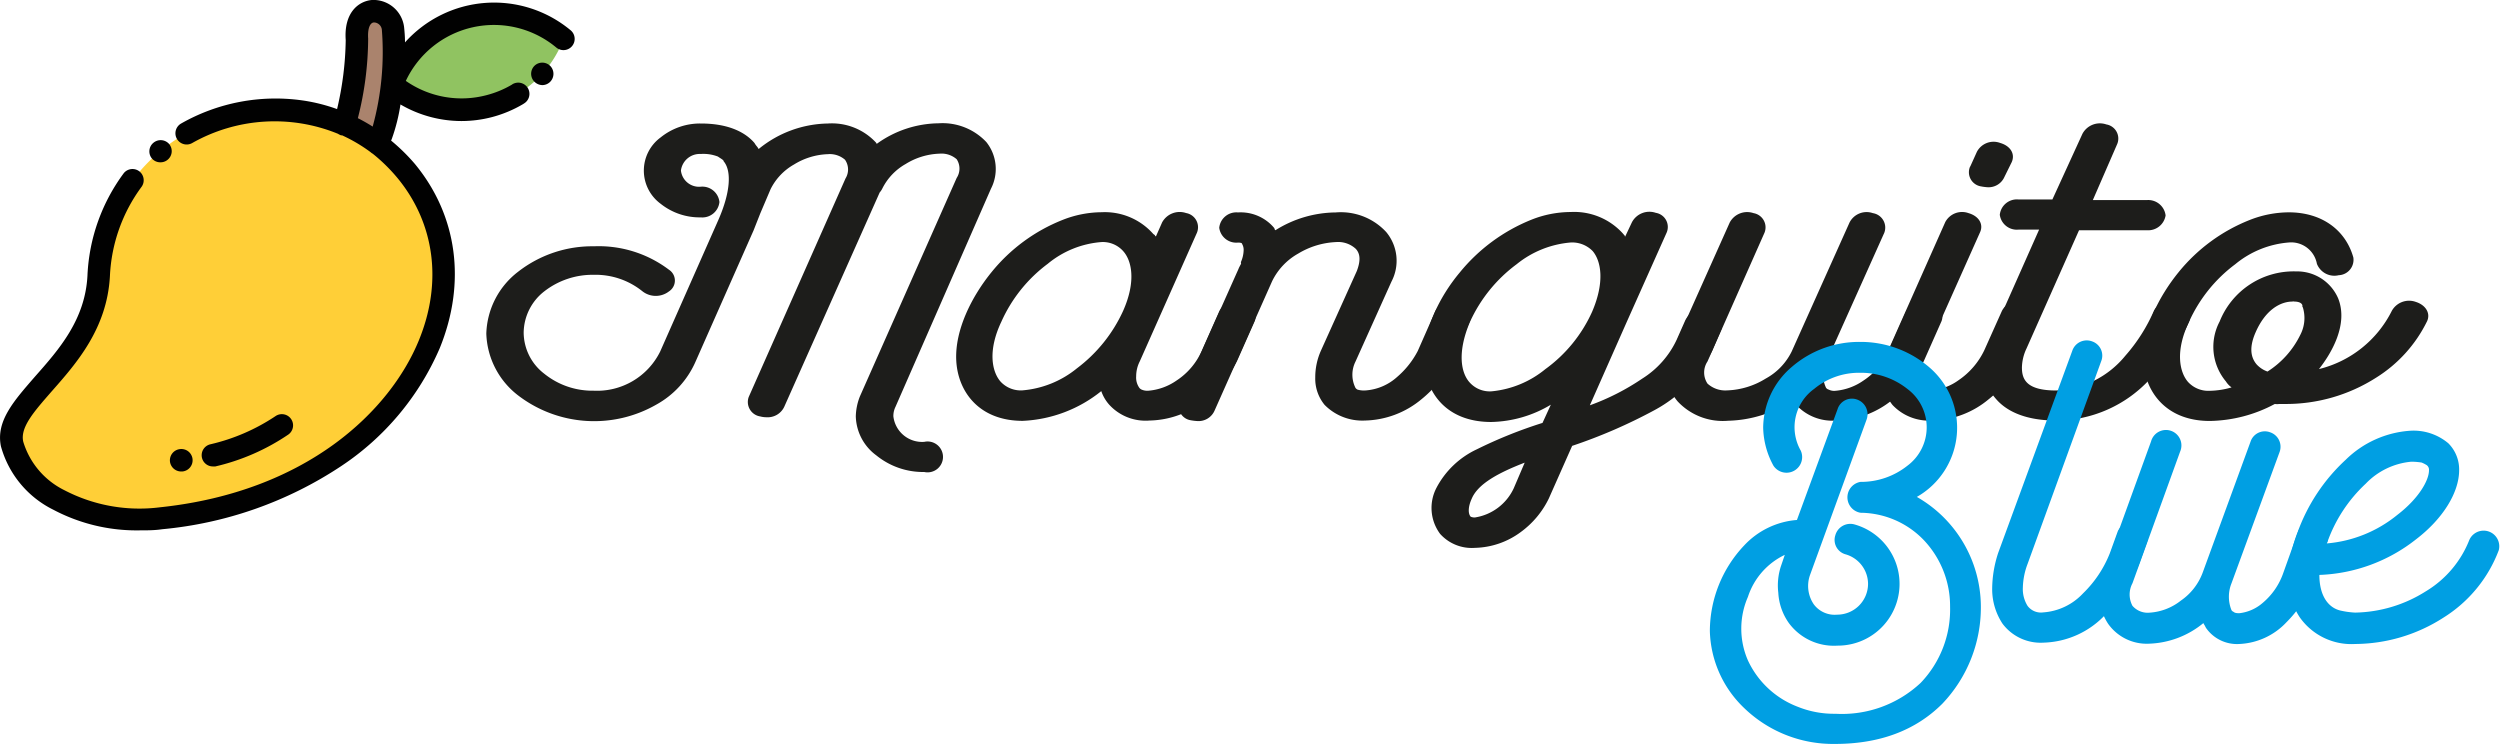<svg xmlns="http://www.w3.org/2000/svg" viewBox="0 0 242.9 72.28"><defs><style>.cls-1{fill:#1d1d1b; }.cls-2{fill:#90c361; }.cls-3{fill:#aa836d; }.cls-4{fill:#ffcf37; }.cls-5{fill:#010101; }.cls-6{fill:#009fe3; }</style></defs><title>Recurso 3</title><g id="Capa_2" data-name="Capa 2"><g id="Capa_1-2" data-name="Capa 1"><path class="cls-1" d="M87, 39.54h0a2, 2, 0, 0, 0-.2.91, 2.81, 2.81, 0, 0, 0, 3, 2.48, 1.5, 1.5, 0, 1, 1, 0, 2.93, 7.21, 7.21, 0, 0, 1-4.65-1.61, 4.86, 4.86, 0, 0, 1-2-3.8, 5.56, 5.56, 0, 0, 1, .4-1.94l9.4-21.22a1.66, 1.66, 0, 0, 0, 0-1.82, 2.24, 2.24, 0, 0, 0-1.67-.54, 6.65, 6.65, 0, 0, 0-3.28, 1, 5.63, 5.63, 0, 0, 0-2.28, 2.4, 1.68, 1.68, 0, 0, 1-.25.37L76.19, 39.54a1.78, 1.78, 0, 0, 1-1.72, 1, 2.37, 2.37, 0, 0, 1-.61-.08, 1.42, 1.42, 0, 0, 1-1.11-1.9l9.4-21.22a1.66, 1.66, 0, 0, 0-.05-1.82, 2.25, 2.25, 0, 0, 0-1.67-.54, 6.65, 6.65, 0, 0, 0-3.28, 1, 5.63, 5.63, 0, 0, 0-2.28, 2.4l-1, 2.35-.65, 1.65-5.66, 12.8a8.78, 8.78, 0, 0, 1-3.79, 4.13, 12.15, 12.15, 0, 0, 1-13.44-.9, 7.88, 7.88, 0, 0, 1-3.08-6, 7.86, 7.86, 0, 0, 1, 3.08-6, 11.71, 11.71, 0, 0, 1, 7.38-2.48A11.31, 11.31, 0, 0, 1, 65, 26.21a1.25, 1.25, 0, 0, 1, 0, 2.1, 2.1, 2.1, 0, 0, 1-2.57, 0, 7.26, 7.26, 0, 0, 0-4.75-1.61, 7.64, 7.64, 0, 0, 0-4.8, 1.61, 5.15, 5.15, 0, 0, 0-2, 4, 5.07, 5.07, 0, 0, 0, 2, 4, 7.44, 7.44, 0, 0, 0, 4.8, 1.65, 6.84, 6.84, 0, 0, 0, 6.46-3.8l5.66-12.8c1.16-2.64, 1.31-4.74.51-5.69, 0-.13-.26-.25-.56-.46a3.93, 3.93, 0, 0, 0-1.67-.25, 1.84, 1.84, 0, 0, 0-1.92, 1.61, 1.77, 1.77, 0, 0, 0, 1.92, 1.57, 1.67, 1.67, 0, 0, 1, 1.82, 1.49, 1.67, 1.67, 0, 0, 1-1.82, 1.49, 6.07, 6.07, 0, 0, 1-3.89-1.32, 4, 4, 0, 0, 1, 0-6.45A6.09, 6.09, 0, 0, 1, 68.1, 12C71, 12, 72.55, 13, 73.31, 13.9a1.82, 1.82, 0, 0, 0, .2.29, 1.82, 1.82, 0, 0, 1, .2.29A10.87, 10.87, 0, 0, 1, 80.43, 12a5.84, 5.84, 0, 0, 1, 4.65, 1.82.42.42, 0, 0, 1, .1.16, 10.44, 10.44, 0, 0, 1, 6-2, 5.84, 5.84, 0, 0, 1, 4.65, 1.82, 4.19, 4.19, 0, 0, 1, .45, 4.54Z"/><path class="cls-1" d="M121.91, 31.2l-1.72, 3.88a11.44, 11.44, 0, 0, 1-3, 3.72, 8.9, 8.9, 0, 0, 1-5.51, 2.06, 4.78, 4.78, 0, 0, 1-3.89-1.52A3.87, 3.87, 0, 0, 1, 107, 38a13.07, 13.07, 0, 0, 1-7.63, 2.89c-4.29, 0-6.31-2.89-6.46-5.86s1.51-6.23, 3.43-8.59a16.89, 16.89, 0, 0, 1, 6.92-5.08, 10.46, 10.46, 0, 0, 1, 3.79-.74, 6.28, 6.28, 0, 0, 1, 5, 2.11l.16.12s0, .08.1.12l.6-1.36a1.94, 1.94, 0, 0, 1, 2.33-.91, 1.4, 1.4, 0, 0, 1, 1.06, 1.9l-5.56, 12.51a3.21, 3.21, 0, 0, 0-.35, 1.45, 1.73, 1.73, 0, 0, 0, .3, 1.11.58.58, 0, 0, 0, .2.17, 1.37, 1.37, 0, 0, 0, .71.12, 5.59, 5.59, 0, 0, 0, 2.73-1, 6.65, 6.65, 0, 0, 0, 2.42-2.85l1.72-3.88a1.92, 1.92, 0, 0, 1, 2.32-.91A1.4, 1.4, 0, 0, 1, 121.91, 31.2Zm-17.28, 4.59a14.48, 14.48, 0, 0, 0, 4.49-5.58c1.27-2.85.86-4.87, 0-5.82a2.65, 2.65, 0, 0, 0-2.12-.87, 9.31, 9.31, 0, 0, 0-5.2, 2.11, 14.28, 14.28, 0, 0, 0-4.5, 5.61c-1.36, 2.85-.91, 4.88-.1, 5.82a2.67, 2.67, 0, 0, 0, 2.12.87A9.63, 9.63, 0, 0, 0, 104.63, 35.79Z"/><path class="cls-1" d="M142.82, 31.2l-1.72, 3.88a11.31, 11.31, 0, 0, 1-3, 3.72, 8.88, 8.88, 0, 0, 1-5.51, 2.06, 5.14, 5.14, 0, 0, 1-3.89-1.52, 4, 4, 0, 0, 1-.91-2.65, 6.37, 6.37, 0, 0, 1, .56-2.64l3.48-7.72c.36-.95.36-1.65-.1-2.15a2.52, 2.52, 0, 0, 0-1.92-.66, 7.75, 7.75, 0, 0, 0-3.68, 1.12, 6.16, 6.16, 0, 0, 0-2.53, 2.68L118, 39.91a1.7, 1.7, 0, 0, 1-1.67, 1, 5.13, 5.13, 0, 0, 1-.65-.08, 1.39, 1.39, 0, 0, 1-1.06-1.9l5.6-12.55c.06-.12.11-.25.16-.37l.15-.29a.22.22, 0, 0, 0, .05-.17.13.13, 0, 0, 1, 0-.12, 3, 3, 0, 0, 0, .25-1.07, 1.13, 1.13, 0, 0, 0-.15-.66c0-.09-.15-.13-.4-.13a1.67, 1.67, 0, 0, 1-1.82-1.44, 1.67, 1.67, 0, 0, 1, 1.82-1.49A4.26, 4.26, 0, 0, 1, 123.67, 22l.15.17a.28.28, 0, 0, 0, .1.2, 11.17, 11.17, 0, 0, 1, 5.86-1.73, 6, 6, 0, 0, 1, 4.9, 1.9, 4.36, 4.36, 0, 0, 1, .51, 4.83l-3.49, 7.76a2.86, 2.86, 0, 0, 0, 0, 2.56.54.54, 0, 0, 0, .21.17, 2.28, 2.28, 0, 0, 0, .7.08, 5.12, 5.12, 0, 0, 0, 3.14-1.32, 8.45, 8.45, 0, 0, 0, 2-2.52l1.71-3.88a1.92, 1.92, 0, 0, 1, 2.33-.87A1.4, 1.4, 0, 0, 1, 142.82, 31.2Z"/><path class="cls-1" d="M167.22, 32.07v0l-.86, 2a13.31, 13.31, 0, 0, 1-5.61, 5.78, 50.55, 50.55, 0, 0, 1-8, 3.47l-2.27, 5.12a8.76, 8.76, 0, 0, 1-2.73, 3.26, 7.76, 7.76, 0, 0, 1-4.45, 1.53, 4.13, 4.13, 0, 0, 1-3.38-1.36, 4.22, 4.22, 0, 0, 1-.36-4.46, 8.49, 8.49, 0, 0, 1, 3.94-3.76, 44.46, 44.46, 0, 0, 1, 6.37-2.56l.81-1.77A11.68, 11.68, 0, 0, 1, 144.89, 41c-4.4, 0-6.37-2.89-6.52-5.87s1.47-6.27, 3.44-8.63a17.29, 17.29, 0, 0, 1, 7-5.16, 10.38, 10.38, 0, 0, 1, 3.79-.74, 6.38, 6.38, 0, 0, 1, 5.1, 2.11l.1.12c.05, 0, .05.12.1.16l.66-1.4a1.92, 1.92, 0, 0, 1, 2.32-.91, 1.39, 1.39, 0, 0, 1, 1.06, 1.9l-3.89, 8.71v0l-3.58, 8.09a23, 23, 0, 0, 0, 5.1-2.6, 8.9, 8.9, 0, 0, 0, 3.33-3.76l.86-1.94.05-.08a1.93, 1.93, 0, 0, 1, 2.33-.87C167, 30.46, 167.62, 31.12, 167.22, 32.07Zm-17.08, 3.8a13.94, 13.94, 0, 0, 0, 4.55-5.58c1.26-2.93.86-4.95.05-5.9a2.78, 2.78, 0, 0, 0-2.12-.83, 9.59, 9.59, 0, 0, 0-5.26, 2.11, 14.37, 14.37, 0, 0, 0-4.54, 5.61c-1.27, 3-.86, 5, 0, 5.91a2.62, 2.62, 0, 0, 0, 2.12.83A9.66, 9.66, 0, 0, 0, 150.14, 35.87Zm-2, 9.08c-2.58, 1-4.55, 2.07-5.15, 3.51-.36.79-.36, 1.45-.1, 1.74, 0, 0, .15.08.4.08a5, 5, 0, 0, 0, 3.79-2.85Z"/><path class="cls-1" d="M188.64, 31.2l-1.72, 3.88a11.44, 11.44, 0, 0, 1-3, 3.72, 8.9, 8.9, 0, 0, 1-5.51, 2.06, 4.78, 4.78, 0, 0, 1-3.89-1.52l-.15-.25a1, 1, 0, 0, 1-.15-.21, 11.91, 11.91, 0, 0, 1-6.32, 2A6, 6, 0, 0, 1, 163, 39a4.37, 4.37, 0, 0, 1-.55-4.83l5.61-12.55a1.92, 1.92, 0, 0, 1, 2.32-.91, 1.4, 1.4, 0, 0, 1, 1.06, 1.9L165.9, 35.12a1.94, 1.94, 0, 0, 0, 0, 2.15, 2.57, 2.57, 0, 0, 0, 1.92.66, 7.59, 7.59, 0, 0, 0, 3.74-1.15, 6, 6, 0, 0, 0, 2.53-2.65v0l5.61-12.51a1.86, 1.86, 0, 0, 1, 2.27-.91, 1.42, 1.42, 0, 0, 1, 1.11, 1.9l-5.61, 12.51a2.85, 2.85, 0, 0, 0-.05, 2.56.47.47, 0, 0, 0, .25.17, 1.18, 1.18, 0, 0, 0, .66.12, 5.59, 5.59, 0, 0, 0, 2.73-1, 6.65, 6.65, 0, 0, 0, 2.42-2.85l1.72-3.88a1.94, 1.94, 0, 0, 1, 2.33-.87A1.36, 1.36, 0, 0, 1, 188.64, 31.2Z"/><path class="cls-1" d="M197.93, 31.2l-1.72, 3.92a11.09, 11.09, 0, 0, 1-3, 3.68, 8.85, 8.85, 0, 0, 1-5.5, 2.06, 4.86, 4.86, 0, 0, 1-3.84-1.52, 4.8, 4.8, 0, 0, 1-.41-5.29L189, 21.58a1.85, 1.85, 0, 0, 1, 2.27-.87c1, .29, 1.47, 1.08, 1.11, 1.86l-5.6, 12.55a2.91, 2.91, 0, 0, 0-.1, 2.52.67.67, 0, 0, 0, .3.17, 1.14, 1.14, 0, 0, 0, .66.12, 5.29, 5.29, 0, 0, 0, 2.67-1, 7.33, 7.33, 0, 0, 0, 2.48-2.89l1.72-3.84a1.92, 1.92, 0, 0, 1, 2.32-.91A1.39, 1.39, 0, 0, 1, 197.93, 31.2Zm-6.51-15, .65-1.44a1.83, 1.83, 0, 0, 1, 2.27-.87c1, .29, 1.47, 1.07, 1.12, 1.86l-.71, 1.44a1.68, 1.68, 0, 0, 1-1.67, 1, 4.55, 4.55, 0, 0, 1-.6-.08A1.39, 1.39, 0, 0, 1, 191.42, 16.17Z"/><path class="cls-1" d="M212.73, 31.16a16.49, 16.49, 0, 0, 1-1.31, 2.44, 22.08, 22.08, 0, 0, 1-2.63, 3.34, 12.41, 12.41, 0, 0, 1-9, 3.92c-3.38, 0-5.05-1.15-5.86-2.1-1.36-1.53-1.46-3.68-.45-6l4.64-10.45h-2a1.67, 1.67, 0, 0, 1-1.82-1.44, 1.67, 1.67, 0, 0, 1, 1.82-1.49h3.29L202.33, 13a1.92, 1.92, 0, 0, 1, 2.32-.91, 1.39, 1.39, 0, 0, 1, 1.06, 1.9l-2.37, 5.45h5.25a1.7, 1.7, 0, 0, 1, 1.82, 1.49, 1.71, 1.71, 0, 0, 1-1.82, 1.44H202l-5.1, 11.48a4.51, 4.51, 0, 0, 0-.45, 1.86c0, 1.16.45, 2.23, 3.33, 2.23a9.18, 9.18, 0, 0, 0, 6.72-3.38, 16.56, 16.56, 0, 0, 0, 2.78-4.38, 1.9, 1.9, 0, 0, 1, 2.32-.87A1.42, 1.42, 0, 0, 1, 212.73, 31.16Z"/><path class="cls-1" d="M235.82, 31.2a13.4, 13.4, 0, 0, 1-4.95, 5.49, 16.26, 16.26, 0, 0, 1-8.94, 2.56h-.46a1.71, 1.71, 0, 0, 1-.45, 0, 13.78, 13.78, 0, 0, 1-6.32, 1.65c-4.29, 0-6.31-2.89-6.46-5.86s1.51-6.23, 3.43-8.59a16.89, 16.89, 0, 0, 1, 6.92-5.08, 10.46, 10.46, 0, 0, 1, 3.79-.74c3.18, 0, 5.51, 1.69, 6.27, 4.38a1.5, 1.5, 0, 0, 1-1.42, 1.73, 1.82, 1.82, 0, 0, 1-2.12-1.11, 2.54, 2.54, 0, 0, 0-2.73-2.07, 9.31, 9.31, 0, 0, 0-5.2, 2.11, 14.28, 14.28, 0, 0, 0-4.5, 5.61c-1.36, 2.85-.91, 4.88-.1, 5.82a2.67, 2.67, 0, 0, 0, 2.12.87, 8, 8, 0, 0, 0, 2.12-.33, 2, 2, 0, 0, 1-.55-.58, 5.24, 5.24, 0, 0, 1-.61-5.82, 7.74, 7.74, 0, 0, 1, 7.43-4.87A4.34, 4.34, 0, 0, 1, 227.18, 29c1, 2.52-.66, 5.33-1.87, 6.86a10.79, 10.79, 0, 0, 0, 7.08-5.66, 1.92, 1.92, 0, 0, 1, 2.32-.87C235.67, 29.63, 236.17, 30.42, 235.82, 31.2Zm-12.07-1.32-.05-.08, 0-.13c-.06-.24-.36-.37-.81-.37a.21.21, 0, 0, 0-.15, 0c-1.17, 0-2.63.79-3.59, 3-.56, 1.28-.56, 2.32.1, 3.1a2.6, 2.6, 0, 0, 0, 1.06.7, 8.79, 8.79, 0, 0, 0, 3.18-3.55A3.54, 3.54, 0, 0, 0, 223.75, 29.88Z"/><path class="cls-2" d="M38.35, 8.17a10.37, 10.37, 0, 0, 0, 9.33, 2.05, 10.42, 10.42, 0, 0, 0, 7.07-6.44, 10.39, 10.39, 0, 0, 0-16.4, 4.39Z"/><path class="cls-3" d="M37.08, 13.11A27.89, 27.89, 0, 0, 0, 38.17, 2.75C37.92.63, 34.42.1, 34.67, 3.82a31.1, 31.1, 0, 0, 1-1.2, 8.25A16, 16, 0, 0, 1, 36.72, 14C36.79, 13.85, 37, 13.27, 37.08, 13.11Z"/><path class="cls-4" d="M36.72, 14a16, 16, 0, 0, 0-3.25-1.94c-10-4.48-23.17, 2-23.85, 14.71C9.16, 35.35.27, 38.85, 1.16, 43.14c.82, 4, 6.52, 8.07, 14.49, 7.23C38.59, 48, 49.24, 28.5, 39.48, 16.68A16.9, 16.9, 0, 0, 0, 36.72, 14Z"/><path class="cls-5" d="M15.59, 15.77a1.07, 1.07, 0, 0, 0, .7-.25l0, 0A1.08, 1.08, 0, 0, 0, 16.44, 14a1.09, 1.09, 0, 0, 0-1.54-.12h0a1.08, 1.08, 0, 0, 0-.13, 1.53A1.06, 1.06, 0, 0, 0, 15.59, 15.77Z"/><path class="cls-5" d="M52.7, 8.27A1.1, 1.1, 0, 0, 0, 53.4, 8l0, 0a1.1, 1.1, 0, 0, 0, .11-1.54A1.09, 1.09, 0, 0, 0, 52, 6.33h0a1.09, 1.09, 0, 0, 0-.14, 1.54A1.13, 1.13, 0, 0, 0, 52.7, 8.27Z"/><path class="cls-5" d="M55.44, 2.94A11.62, 11.62, 0, 0, 0, 39.35, 4.12c0-.6-.05-1.11-.09-1.5A3, 3, 0, 0, 0, 36.11, 0C34.83.13, 33.4, 1.22, 33.59, 3.9a30.84, 30.84, 0, 0, 1-.84, 6.7, 16.85, 16.85, 0, 0, 0-3.41-.85A18.56, 18.56, 0, 0, 0, 17.6, 12a1.09, 1.09, 0, 1, 0, 1.07, 1.9A16.25, 16.25, 0, 0, 1, 32.84, 13a1.4, 1.4, 0, 0, 0, .3.15l.1, 0A15.35, 15.35, 0, 0, 1, 36, 14.78a1.12, 1.12, 0, 0, 0, .22.16, 16.57, 16.57, 0, 0, 1, 2.46, 2.43C42.24, 21.74, 43, 27.45, 40.7, 33.06c-2.8, 6.86-10.89, 14.73-25.17, 16.23a15.78, 15.78, 0, 0, 1-9.27-1.66, 7.75, 7.75, 0, 0, 1-4-4.71C1.94, 41.53, 3.3, 40, 5, 38.05c2.4-2.72, 5.4-6.1, 5.68-11.22a15.78, 15.78, 0, 0, 1, 3.09-8.7, 1.09, 1.09, 0, 0, 0-1.74-1.31, 18, 18, 0, 0, 0-3.53, 9.9C8.3, 31.07, 5.69, 34, 3.39, 36.6c-2, 2.31-3.81, 4.3-3.3, 6.76a9.76, 9.76, 0, 0, 0, 5.1, 6.17, 17.29, 17.29, 0, 0, 0, 8.4, 2c.72, 0, 1.44, 0, 2.17-.11a37.75, 37.75, 0, 0, 0, 17.34-6.1, 26.18, 26.18, 0, 0, 0, 9.62-11.48c2.6-6.37, 1.73-12.89-2.4-17.9A18.61, 18.61, 0, 0, 0, 38, 13.66l.07-.17a17.73, 17.73, 0, 0, 0, .84-3.34, 11.78, 11.78, 0, 0, 0, 5.92, 1.61, 11.76, 11.76, 0, 0, 0, 3-.39, 11.87, 11.87, 0, 0, 0, 3-1.26l.09-.06a1.09, 1.09, 0, 0, 0-1.14-1.86l-.07.05a9.56, 9.56, 0, 0, 1-2.42, 1, 9.48, 9.48, 0, 0, 1-7.86-1.38A9.46, 9.46, 0, 0, 1, 54.05, 4.62a1.09, 1.09, 0, 0, 0, 1.39-1.68ZM34.77, 11.48a31.65, 31.65, 0, 0, 0, 1-7.73c-.06-.92.15-1.53.55-1.57a.79.79, 0, 0, 1, .78.7, 27.36, 27.36, 0, 0, 1-.89, 9.42C35.74, 12, 35.26, 11.73, 34.77, 11.48Z"/><path class="cls-5" d="M20.67, 45.32l.25, 0A21.11, 21.11, 0, 0, 0, 28, 42.23a1.09, 1.09, 0, 0, 0-1.23-1.8, 19.15, 19.15, 0, 0, 1-6.34, 2.74, 1.09, 1.09, 0, 0, 0, .25, 2.15Z"/><path class="cls-5" d="M16.51, 44.81a1.1, 1.1, 0, 0, 0, 1.09, 1h.11a1.09, 1.09, 0, 0, 0-.18-2.18h0A1.1, 1.1, 0, 0, 0, 16.51, 44.81Z"/><path class="cls-6" d="M192.46, 58.82a13.57, 13.57, 0, 0, 1-3.74, 9.55c-2.61, 2.61-6.1, 3.91-10.43, 3.91a12.43, 12.43, 0, 0, 1-8.83-3.49, 10.71, 10.71, 0, 0, 1-3.33-7.48A12.15, 12.15, 0, 0, 1, 169.46, 53a7.83, 7.83, 0, 0, 1, 5.13-2.48l3.95-10.77a1.46, 1.46, 0, 0, 1, 1.89-.93, 1.51, 1.51, 0, 0, 1, .93, 1.94l-5.51, 15.14a3.17, 3.17, 0, 0, 0, .38, 2.82, 2.53, 2.53, 0, 0, 0, 2.27, 1, 3, 3, 0, 0, 0, 3-3, 3, 3, 0, 0, 0-2.18-2.86, 1.45, 1.45, 0, 0, 1-1-1.85, 1.51, 1.51, 0, 0, 1, 1.85-1.06, 6, 6, 0, 0, 1-1.64, 11.78, 5.44, 5.44, 0, 0, 1-4.75-2.23, 5.61, 5.61, 0, 0, 1-1-2.9, 6, 6, 0, 0, 1, .29-2.69l.34-1a6.87, 6.87, 0, 0, 0-3.58, 4.08, 7.71, 7.71, 0, 0, 0, 0, 6.18, 8.77, 8.77, 0, 0, 0, 4.84, 4.5, 9.42, 9.42, 0, 0, 0, 3.66.68, 11.19, 11.19, 0, 0, 0, 8.28-3, 10.28, 10.28, 0, 0, 0, 2.86-7.4, 9.32, 9.32, 0, 0, 0-2.56-6.48, 8.61, 8.61, 0, 0, 0-6.14-2.65, 1.52, 1.52, 0, 0, 1, 0-3, 7.23, 7.23, 0, 0, 0, 4.54-1.56, 4.65, 4.65, 0, 0, 0, 0-7.48, 7.23, 7.23, 0, 0, 0-4.54-1.56, 6.83, 6.83, 0, 0, 0-4.5, 1.56, 4.59, 4.59, 0, 0, 0-1.31, 6, 1.52, 1.52, 0, 0, 1-2.65, 1.47, 8, 8, 0, 0, 1-1-3.7, 7.82, 7.82, 0, 0, 1, 2.77-5.89, 10, 10, 0, 0, 1, 6.65-2.44, 10.24, 10.24, 0, 0, 1, 6.69, 2.44, 7.73, 7.73, 0, 0, 1-1.18, 12.62A12.32, 12.32, 0, 0, 1, 192.46, 58.82Z"/><path class="cls-6" d="M226.11, 52.68l-1.43, 4a11.63, 11.63, 0, 0, 1-2.53, 3.78, 6.68, 6.68, 0, 0, 1-4.58, 2.11A3.67, 3.67, 0, 0, 1, 214.33, 61l-.13-.25a1.3, 1.3, 0, 0, 1-.12-.21, 8.74, 8.74, 0, 0, 1-5.26, 2, 4.6, 4.6, 0, 0, 1-4-1.94, 5.29, 5.29, 0, 0, 1-.46-4.92L209, 42.88a1.5, 1.5, 0, 1, 1, 2.82, 1l-4.63, 12.79a2.32, 2.32, 0, 0, 0, 0, 2.19, 1.94, 1.94, 0, 0, 0, 1.6.67, 5.46, 5.46, 0, 0, 0, 3.11-1.18A5.71, 5.71, 0, 0, 0, 214, 55.67v0l4.66-12.75a1.46, 1.46, 0, 0, 1, 1.9-.92, 1.48, 1.48, 0, 0, 1, .92, 1.93l-4.67, 12.75a3.5, 3.5, 0, 0, 0, 0, 2.6.42.42, 0, 0, 0, .21.17c.09.09.25.13.55.13a4.15, 4.15, 0, 0, 0, 2.27-1, 6.61, 6.61, 0, 0, 0, 2-2.9l1.43-4a1.47, 1.47, 0, 0, 1, 1.93-.88A1.44, 1.44, 0, 0, 1, 226.11, 52.68Z"/><path class="cls-6" d="M223.46, 60a6.64, 6.64, 0, 0, 1-1.1-4.2, 12.6, 12.6, 0, 0, 1, .89-4.13, 17.77, 17.77, 0, 0, 1, 4.66-7, 9.88, 9.88, 0, 0, 1, 6.27-2.82, 5.25, 5.25, 0, 0, 1, 3.7, 1.22, 3.59, 3.59, 0, 0, 1, 1.05, 2.61c0, 2.15-1.55, 4.71-4.2, 6.73a16.05, 16.05, 0, 0, 1-9.38, 3.45c0, 2, .84, 3.15, 2, 3.45a8.16, 8.16, 0, 0, 0, 1.47.21, 13.24, 13.24, 0, 0, 0, 6.86-2.06, 10.15, 10.15, 0, 0, 0, 4.24-5, 1.52, 1.52, 0, 0, 1, 2.86, 1A13.19, 13.19, 0, 0, 1, 237.42, 60a16, 16, 0, 0, 1-8.58, 2.57A6.14, 6.14, 0, 0, 1, 223.46, 60Zm6.39-13a14.26, 14.26, 0, 0, 0-3.74, 5.72l-.05, 0s0, 0, 0, .08a12.47, 12.47, 0, 0, 0, 6.86-2.77C235, 48.44, 236, 46.67, 236, 45.7a.56.56, 0, 0, 0-.21-.5, 3, 3, 0, 0, 0-.51-.26, 6.49, 6.49, 0, 0, 0-1-.08A7, 7, 0, 0, 0, 229.85, 47Z"/><path class="cls-6" d="M194.56, 60.59a6.09, 6.09, 0, 0, 1-1-3.41, 11.38, 11.38, 0, 0, 1, .58-3.45l7.2-19.64a1.48, 1.48, 0, 0, 1, 1.93-.92, 1.46, 1.46, 0, 0, 1, .88, 1.93L197, 54.79a6.92, 6.92, 0, 0, 0-.46, 2.31, 3.08, 3.08, 0, 0, 0, .46, 1.77, 1.62, 1.62, 0, 0, 0, 1.52.63, 5.84, 5.84, 0, 0, 0, 3.87-1.85A11.12, 11.12, 0, 0, 0, 205, 53.73l.76-2.1a1.52, 1.52, 0, 0, 1, 2.86, 1l-.76, 2.11a14.44, 14.44, 0, 0, 1-3.32, 5, 8.54, 8.54, 0, 0, 1-6, 2.7A4.63, 4.63, 0, 0, 1, 194.56, 60.59Z"/></g></g></svg>